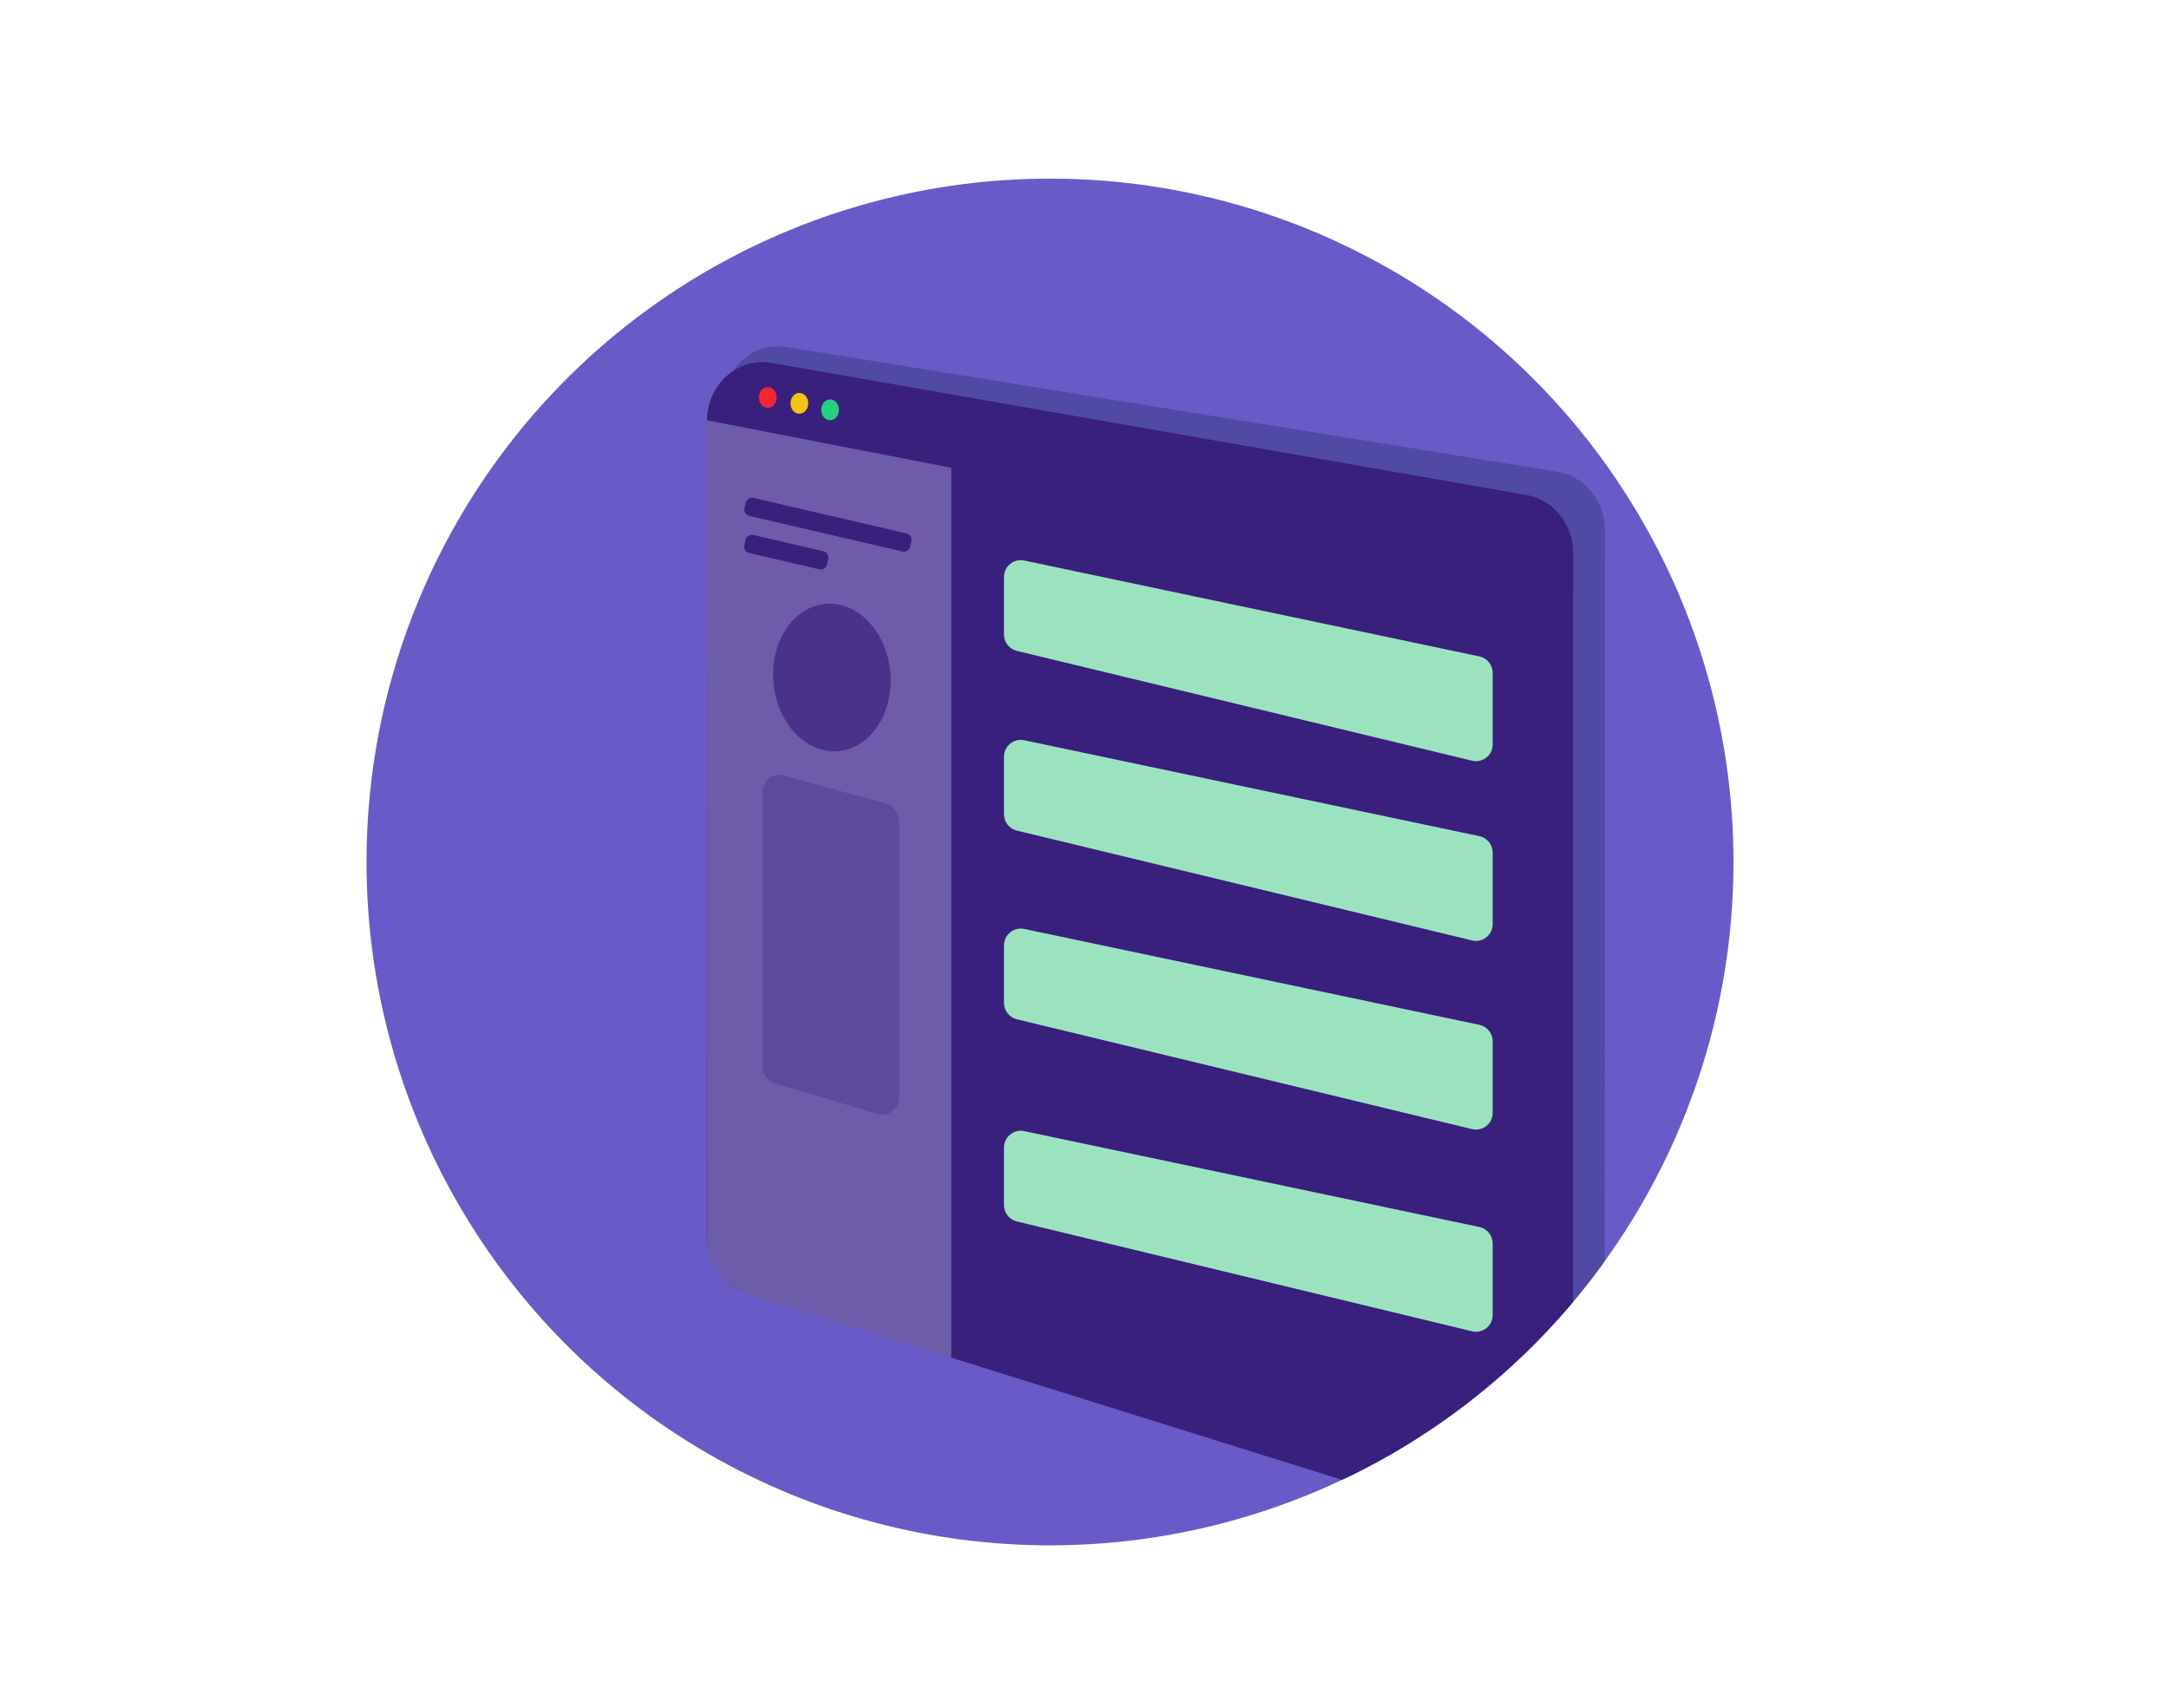 <?xml version="1.0" encoding="utf-8"?>
<!-- Generator: Adobe Illustrator 23.0.1, SVG Export Plug-In . SVG Version: 6.00 Build 0)  -->
<svg version="1.1" id="Capa_1" xmlns="http://www.w3.org/2000/svg" xmlns:xlink="http://www.w3.org/1999/xlink" x="0px" y="0px"
	 viewBox="0 0 254 200" style="enable-background:new 0 0 254 200;" xml:space="preserve">
<style type="text/css">
	.st0{fill-rule:evenodd;clip-rule:evenodd;fill:#685BC7;}
	.st1{clip-path:url(#SVGID_2_);}
	.st2{clip-path:url(#SVGID_4_);}
	.st3{clip-path:url(#SVGID_6_);fill:#A7A4E0;}
	.st4{clip-path:url(#SVGID_8_);}
	.st5{clip-path:url(#SVGID_10_);enable-background:new    ;}
	.st6{clip-path:url(#SVGID_12_);}
	.st7{clip-path:url(#SVGID_14_);}
	.st8{clip-path:url(#SVGID_16_);fill:#FFFFFF;}
	.st9{clip-path:url(#SVGID_18_);}
	.st10{clip-path:url(#SVGID_20_);fill:#CDEBF1;}
	.st11{clip-path:url(#SVGID_22_);}
	.st12{clip-path:url(#SVGID_24_);fill:#D0D2D3;}
	.st13{clip-path:url(#SVGID_26_);}
	.st14{clip-path:url(#SVGID_28_);fill:#3A3A2B;}
	.st15{clip-path:url(#SVGID_30_);}
	.st16{clip-path:url(#SVGID_32_);fill:#D0D2D3;}
	.st17{clip-path:url(#SVGID_34_);}
	.st18{clip-path:url(#SVGID_36_);fill:#D0D2D3;}
	.st19{clip-path:url(#SVGID_38_);}
	.st20{clip-path:url(#SVGID_40_);fill:#D0D2D3;}
	.st21{clip-path:url(#SVGID_42_);}
	.st22{clip-path:url(#SVGID_44_);fill:#D0D2D3;}
	.st23{clip-path:url(#SVGID_46_);}
	.st24{clip-path:url(#SVGID_48_);fill:#D0D2D3;}
	.st25{clip-path:url(#SVGID_50_);}
	.st26{clip-path:url(#SVGID_52_);fill:#D0D2D3;}
	.st27{clip-path:url(#SVGID_54_);}
	.st28{clip-path:url(#SVGID_56_);fill:#FFFFFF;}
	.st29{clip-path:url(#SVGID_58_);}
	.st30{clip-path:url(#SVGID_60_);fill:#9BE3BF;}
	.st31{clip-path:url(#SVGID_62_);}
	.st32{clip-path:url(#SVGID_64_);fill:#685BC7;}
	.st33{clip-path:url(#SVGID_66_);}
	.st34{clip-path:url(#SVGID_68_);fill:#9BE3BF;}
	.st35{clip-path:url(#SVGID_70_);}
	.st36{clip-path:url(#SVGID_72_);fill:#685BC7;}
	.st37{clip-path:url(#SVGID_74_);}
	.st38{clip-path:url(#SVGID_76_);fill:#9BE3BF;}
	.st39{clip-path:url(#SVGID_78_);}
	.st40{clip-path:url(#SVGID_80_);fill:#9BE3BF;}
	.st41{clip-path:url(#SVGID_82_);}
	.st42{clip-path:url(#SVGID_84_);fill:#9BE3BF;}
	.st43{clip-path:url(#SVGID_86_);}
	.st44{clip-path:url(#SVGID_88_);fill:#685BC7;}
	.st45{clip-path:url(#SVGID_90_);}
	.st46{clip-path:url(#SVGID_92_);fill:#685BC7;}
	.st47{clip-path:url(#SVGID_94_);}
	.st48{clip-path:url(#SVGID_96_);fill:#685BC7;}
	.st49{clip-path:url(#SVGID_98_);}
	.st50{clip-path:url(#SVGID_100_);fill:#685BC7;}
	.st51{clip-path:url(#SVGID_102_);}
	.st52{clip-path:url(#SVGID_104_);fill:#685BC7;}
	.st53{clip-path:url(#SVGID_106_);}
	.st54{clip-path:url(#SVGID_108_);fill:#39207C;}
	.st55{clip-path:url(#SVGID_110_);}
	.st56{clip-path:url(#SVGID_112_);fill:#514AA5;}
	.st57{clip-path:url(#SVGID_114_);}
	.st58{clip-path:url(#SVGID_116_);fill:#9BE3BF;}
	.st59{clip-path:url(#SVGID_118_);}
	.st60{clip-path:url(#SVGID_120_);fill:#6FC190;}
	.st61{clip-path:url(#SVGID_122_);}
	.st62{clip-path:url(#SVGID_124_);fill:#685BC7;}
	.st63{clip-path:url(#SVGID_126_);}
	.st64{clip-path:url(#SVGID_128_);fill:#39207C;}
	.st65{clip-path:url(#SVGID_130_);}
	.st66{clip-path:url(#SVGID_132_);fill:#9BE3BF;}
	.st67{clip-path:url(#SVGID_134_);}
	.st68{clip-path:url(#SVGID_136_);fill:#6FC190;}
	.st69{clip-path:url(#SVGID_138_);}
	.st70{fill:#A7A4E0;}
	.st71{fill:#F42534;}
	.st72{fill:#39207C;}
	.st73{opacity:0.5;}
	.st74{clip-path:url(#SVGID_140_);}
	.st75{opacity:0.44;fill:#E6E7E8;}
	.st76{fill:#9BE3BF;}
	.st77{fill:#6FC190;}
	.st78{fill:#E6E7E8;}
	.st79{fill:#685BC7;}
	.st80{fill:#CE3232;}
	.st81{fill:#7A7ACC;}
	.st82{fill:#201E68;}
	.st83{fill:#D1D4FC;}
	.st84{clip-path:url(#SVGID_142_);}
	.st85{fill:#A59DE3;}
	.st86{fill:#FFFFFF;}
	.st87{fill:#D8D4DF;}
	.st88{fill:#514A95;}
	.st89{fill:#7327BC;}
	.st90{fill:#442D68;}
	.st91{fill:#8BD3AF;}
	.st92{fill:#7F7FC6;}
	.st93{fill:#2E1B54;}
	.st94{fill:#279F5E;}
	.st95{clip-path:url(#SVGID_144_);}
	.st96{fill:#514AA5;}
	.st97{opacity:0.3;fill:#856AEA;}
	.st98{fill:#F1C40F;}
	.st99{fill:#26D07C;}
	.st100{opacity:0.83;}
	.st101{opacity:0.68;fill:#39207C;}
	.st102{opacity:0.3;fill:#39207C;}
	.st103{opacity:0.7;fill:#9E88ED;}
	.st104{clip-path:url(#SVGID_146_);}
	.st105{opacity:0.2;fill:#764582;}
	.st106{fill:#918ECA;}
	.st107{fill:#514A8F;}
	.st108{fill:none;stroke:#FFFFFF;stroke-width:0.973;stroke-miterlimit:10;}
	.st109{fill:#9D68AA;}
	.st110{fill:#7F7FC0;}
	.st111{fill-rule:evenodd;clip-rule:evenodd;fill:#7F7FC0;}
	.st112{fill-rule:evenodd;clip-rule:evenodd;fill:#918ECA;}
	.st113{fill-rule:evenodd;clip-rule:evenodd;fill:#BBBED5;}
	.st114{fill-rule:evenodd;clip-rule:evenodd;fill:#27995E;}
	.st115{fill-rule:evenodd;clip-rule:evenodd;fill:#6FAB80;}
	.st116{fill-rule:evenodd;clip-rule:evenodd;fill:#85CDA9;}
	.st117{fill-rule:evenodd;clip-rule:evenodd;fill:#808080;}
	.st118{fill-rule:evenodd;clip-rule:evenodd;fill:#BABCBD;}
	.st119{fill-rule:evenodd;clip-rule:evenodd;fill:#E1E1E1;}
	.st120{fill-rule:evenodd;clip-rule:evenodd;fill:#39207C;}
	.st121{fill-rule:evenodd;clip-rule:evenodd;fill:#9895A4;}
	.st122{fill-rule:evenodd;clip-rule:evenodd;fill:#FFFFFF;}
	.st123{fill-rule:evenodd;clip-rule:evenodd;fill:#685BB1;}
	.st124{clip-path:url(#SVGID_148_);enable-background:new    ;}
	.st125{clip-path:url(#SVGID_150_);}
	.st126{clip-path:url(#SVGID_152_);}
	.st127{clip-path:url(#SVGID_154_);fill:#A7A4E0;}
	.st128{clip-path:url(#SVGID_156_);}
	.st129{clip-path:url(#SVGID_158_);fill:#FFFFFF;}
	.st130{fill:url(#SVGID_159_);}
	.st131{fill:#9794D0;}
	.st132{fill:none;stroke:#A59DE3;stroke-width:5;stroke-miterlimit:10;}
	.st133{fill:url(#SVGID_160_);}
	.st134{clip-path:url(#SVGID_162_);}
	.st135{clip-path:url(#SVGID_164_);fill:#F7F7F7;}
	.st136{fill:#7F7FD6;}
	.st137{fill:#D0D2D3;}
	.st138{fill:#EEEEEE;}
	.st139{fill:#A6A8AB;}
	.st140{fill:#016867;}
	.st141{fill:#FEFDFD;}
	.st142{clip-path:url(#SVGID_166_);}
	.st143{opacity:0.46;}
	.st144{clip-path:url(#SVGID_168_);}
	.st145{fill:#575756;}
	.st146{fill:none;stroke:#39207C;stroke-miterlimit:10;}
	.st147{clip-path:url(#SVGID_170_);}
	.st148{clip-path:url(#SVGID_172_);}
	.st149{clip-path:url(#SVGID_174_);}
	.st150{fill:#F1F1F2;}
	.st151{fill:#F05A28;}
	.st152{clip-path:url(#SVGID_176_);}
	.st153{clip-path:url(#SVGID_178_);fill:#7F7FD6;}
</style>
<g>
	<g>
		<g>
			<defs>
				<path id="SVGID_155_" d="M-402.44,84.54c-0.63-0.01-1.25-0.27-1.69-0.72l-7.32-7.59c-0.91-0.94-0.88-2.45,0.06-3.36
					c0.44-0.43,1.03-0.67,1.65-0.67c0.65,0,1.26,0.26,1.71,0.73l5.65,5.85l12.81-12.81c0.45-0.45,1.05-0.69,1.68-0.69
					c0.63,0,1.23,0.25,1.68,0.69c0.93,0.93,0.93,2.43,0,3.36l-14.52,14.52c-0.44,0.44-1.05,0.7-1.68,0.7"/>
			</defs>
			<clipPath id="SVGID_2_">
				<use xlink:href="#SVGID_155_"  style="overflow:visible;"/>
			</clipPath>
			<g class="st1">
				<defs>
					<rect id="SVGID_157_" x="-1936.16" y="-169.43" width="2223.1" height="1621.01"/>
				</defs>
				<clipPath id="SVGID_4_">
					<use xlink:href="#SVGID_157_"  style="overflow:visible;"/>
				</clipPath>
			</g>
		</g>
	</g>
</g>
<g>
	<g>
		<defs>
			<path id="SVGID_161_" d="M187.02-89.81c0,6.53-29.35,11.82-65.56,11.82c-36.21,0-65.56-5.29-65.56-11.82
				c0-6.53,29.35-11.82,65.56-11.82C157.67-101.64,187.02-96.34,187.02-89.81"/>
		</defs>
		<clipPath id="SVGID_6_">
			<use xlink:href="#SVGID_161_"  style="overflow:visible;"/>
		</clipPath>
		<g style="clip-path:url(#SVGID_6_);">
			<defs>
				<rect id="SVGID_163_" x="-427.32" y="-268.43" width="774.36" height="510.33"/>
			</defs>
			<clipPath id="SVGID_8_">
				<use xlink:href="#SVGID_163_"  style="overflow:visible;"/>
			</clipPath>
		</g>
	</g>
</g>
<g>
	<circle class="st0" cx="122.96" cy="100.96" r="80.04"/>
	<g>
		<defs>
			<circle id="SVGID_165_" cx="122.96" cy="100.96" r="80.04"/>
		</defs>
		<clipPath id="SVGID_10_">
			<use xlink:href="#SVGID_165_"  style="overflow:visible;"/>
		</clipPath>
		<g style="clip-path:url(#SVGID_10_);">
			<path class="st96" d="M89.31,151.78l90.19,27.68c4.21,1.3,8.41-2.07,8.41-6.76l0.05-110.5c0-3.45-2.34-6.39-5.52-6.94L92.2,40.65
				c-4.01-0.7-7.64,2.6-7.64,6.94v97.43"/>
			<path class="st72" d="M82.8,49.34v95.55c0,3.08,1.9,5.79,4.66,6.64l88.51,27.68c4.13,1.28,8.25-2.04,8.25-6.64V64.83
				c0-3.39-2.29-6.28-5.42-6.83L90.3,42.52C86.37,41.83,82.8,45.08,82.8,49.34z"/>
			<path class="st72" d="M82.8,49.11v0.23c0-4.26,3.57-7.51,7.5-6.83L178.8,58c3.12,0.55,5.42,3.44,5.42,6.83v4.02"/>
			<ellipse class="st71" cx="89.91" cy="46.56" rx="1.04" ry="1.22"/>
			<ellipse class="st98" cx="93.61" cy="47.24" rx="1.04" ry="1.22"/>
			<ellipse class="st99" cx="97.21" cy="48" rx="1.04" ry="1.22"/>
			<g class="st143">
				<path class="st70" d="M111.4,159.03V54.79l-28.6-5.56l0.03,95.85c-0.02,3.02,1.96,5.68,4.86,6.53L111.4,159.03z"/>
			</g>
			
				<ellipse transform="matrix(0.996 -0.086 0.086 0.996 -6.432 8.616)" class="st101" cx="97.41" cy="79.43" rx="6.87" ry="8.66"/>
			<path class="st72" d="M105.68,64.59l-17.93-4.16c-0.4-0.09-0.66-0.5-0.56-0.9l0.15-0.65c0.09-0.4,0.5-0.66,0.9-0.56l17.93,4.16
				c0.4,0.09,0.66,0.5,0.56,0.9l-0.15,0.65C106.49,64.44,106.09,64.69,105.68,64.59z"/>
			<path class="st72" d="M95.95,66.68l-8.23-1.91c-0.4-0.09-0.66-0.5-0.56-0.9l0.15-0.65c0.09-0.4,0.5-0.66,0.9-0.56l8.23,1.91
				c0.4,0.09,0.66,0.5,0.56,0.9l-0.15,0.65C96.76,66.52,96.36,66.77,95.95,66.68z"/>
			<path class="st72" d="M139.71,93.86l-17.93-4.16c-0.4-0.09-0.66-0.5-0.56-0.9l0.15-0.65c0.09-0.4,0.5-0.66,0.9-0.56l17.93,4.16
				c0.4,0.09,0.66,0.5,0.56,0.9l-0.15,0.65C140.52,93.7,140.11,93.96,139.71,93.86z"/>
			<path class="st72" d="M129.98,95.94l-8.23-1.91c-0.4-0.09-0.66-0.5-0.56-0.9l0.15-0.65c0.09-0.4,0.5-0.66,0.9-0.56l8.23,1.91
				c0.4,0.09,0.66,0.5,0.56,0.9l-0.15,0.65C130.79,95.79,130.39,96.04,129.98,95.94z"/>
			<path class="st72" d="M169.94,101.46l-17.85-4.48c-0.4-0.1-0.65-0.51-0.55-0.91l0.16-0.64c0.1-0.4,0.51-0.65,0.91-0.55
				l17.85,4.48c0.4,0.1,0.65,0.51,0.55,0.91l-0.16,0.64C170.75,101.32,170.34,101.57,169.94,101.46z"/>
			<path class="st72" d="M160.17,103.37l-8.2-2.06c-0.4-0.1-0.65-0.51-0.55-0.91l0.16-0.64c0.1-0.4,0.51-0.65,0.91-0.55l8.2,2.06
				c0.4,0.1,0.65,0.51,0.55,0.91l-0.16,0.64C160.98,103.23,160.58,103.47,160.17,103.37z"/>
			<path class="st102" d="M102.8,130.48l-12.08-3.61c-0.85-0.25-1.45-1.09-1.45-2.04V92.86c0-1.38,1.22-2.4,2.46-2.05l12.08,3.33
				c0.87,0.24,1.48,1.09,1.48,2.05v32.25C105.31,129.84,104.06,130.86,102.8,130.48z"/>
			<path class="st76" d="M172.31,89.08l-53.29-12.86c-0.85-0.24-1.45-1.01-1.45-1.9v-6.74c0-1.29,1.22-2.23,2.46-1.91l53.29,11.23
				c0.87,0.22,1.48,1.01,1.48,1.91v8.37C174.81,88.49,173.57,89.43,172.31,89.08z"/>
			<path class="st76" d="M172.31,110.13l-53.29-12.86c-0.85-0.24-1.45-1.01-1.45-1.9v-6.74c0-1.29,1.22-2.23,2.46-1.91l53.29,11.23
				c0.87,0.22,1.48,1.01,1.48,1.91v8.37C174.81,109.54,173.57,110.48,172.31,110.13z"/>
			<path class="st76" d="M172.31,132.23l-53.29-12.86c-0.85-0.24-1.45-1.01-1.45-1.9v-6.74c0-1.29,1.22-2.23,2.46-1.91l53.29,11.23
				c0.87,0.22,1.48,1.01,1.48,1.91v8.37C174.81,131.64,173.57,132.58,172.31,132.23z"/>
			<path class="st76" d="M172.31,155.91l-53.29-12.86c-0.85-0.24-1.45-1.01-1.45-1.9v-6.74c0-1.29,1.22-2.23,2.46-1.91l53.29,11.23
				c0.87,0.22,1.48,1.01,1.48,1.91v8.37C174.81,155.32,173.57,156.26,172.31,155.91z"/>
		</g>
	</g>
</g>
</svg>
